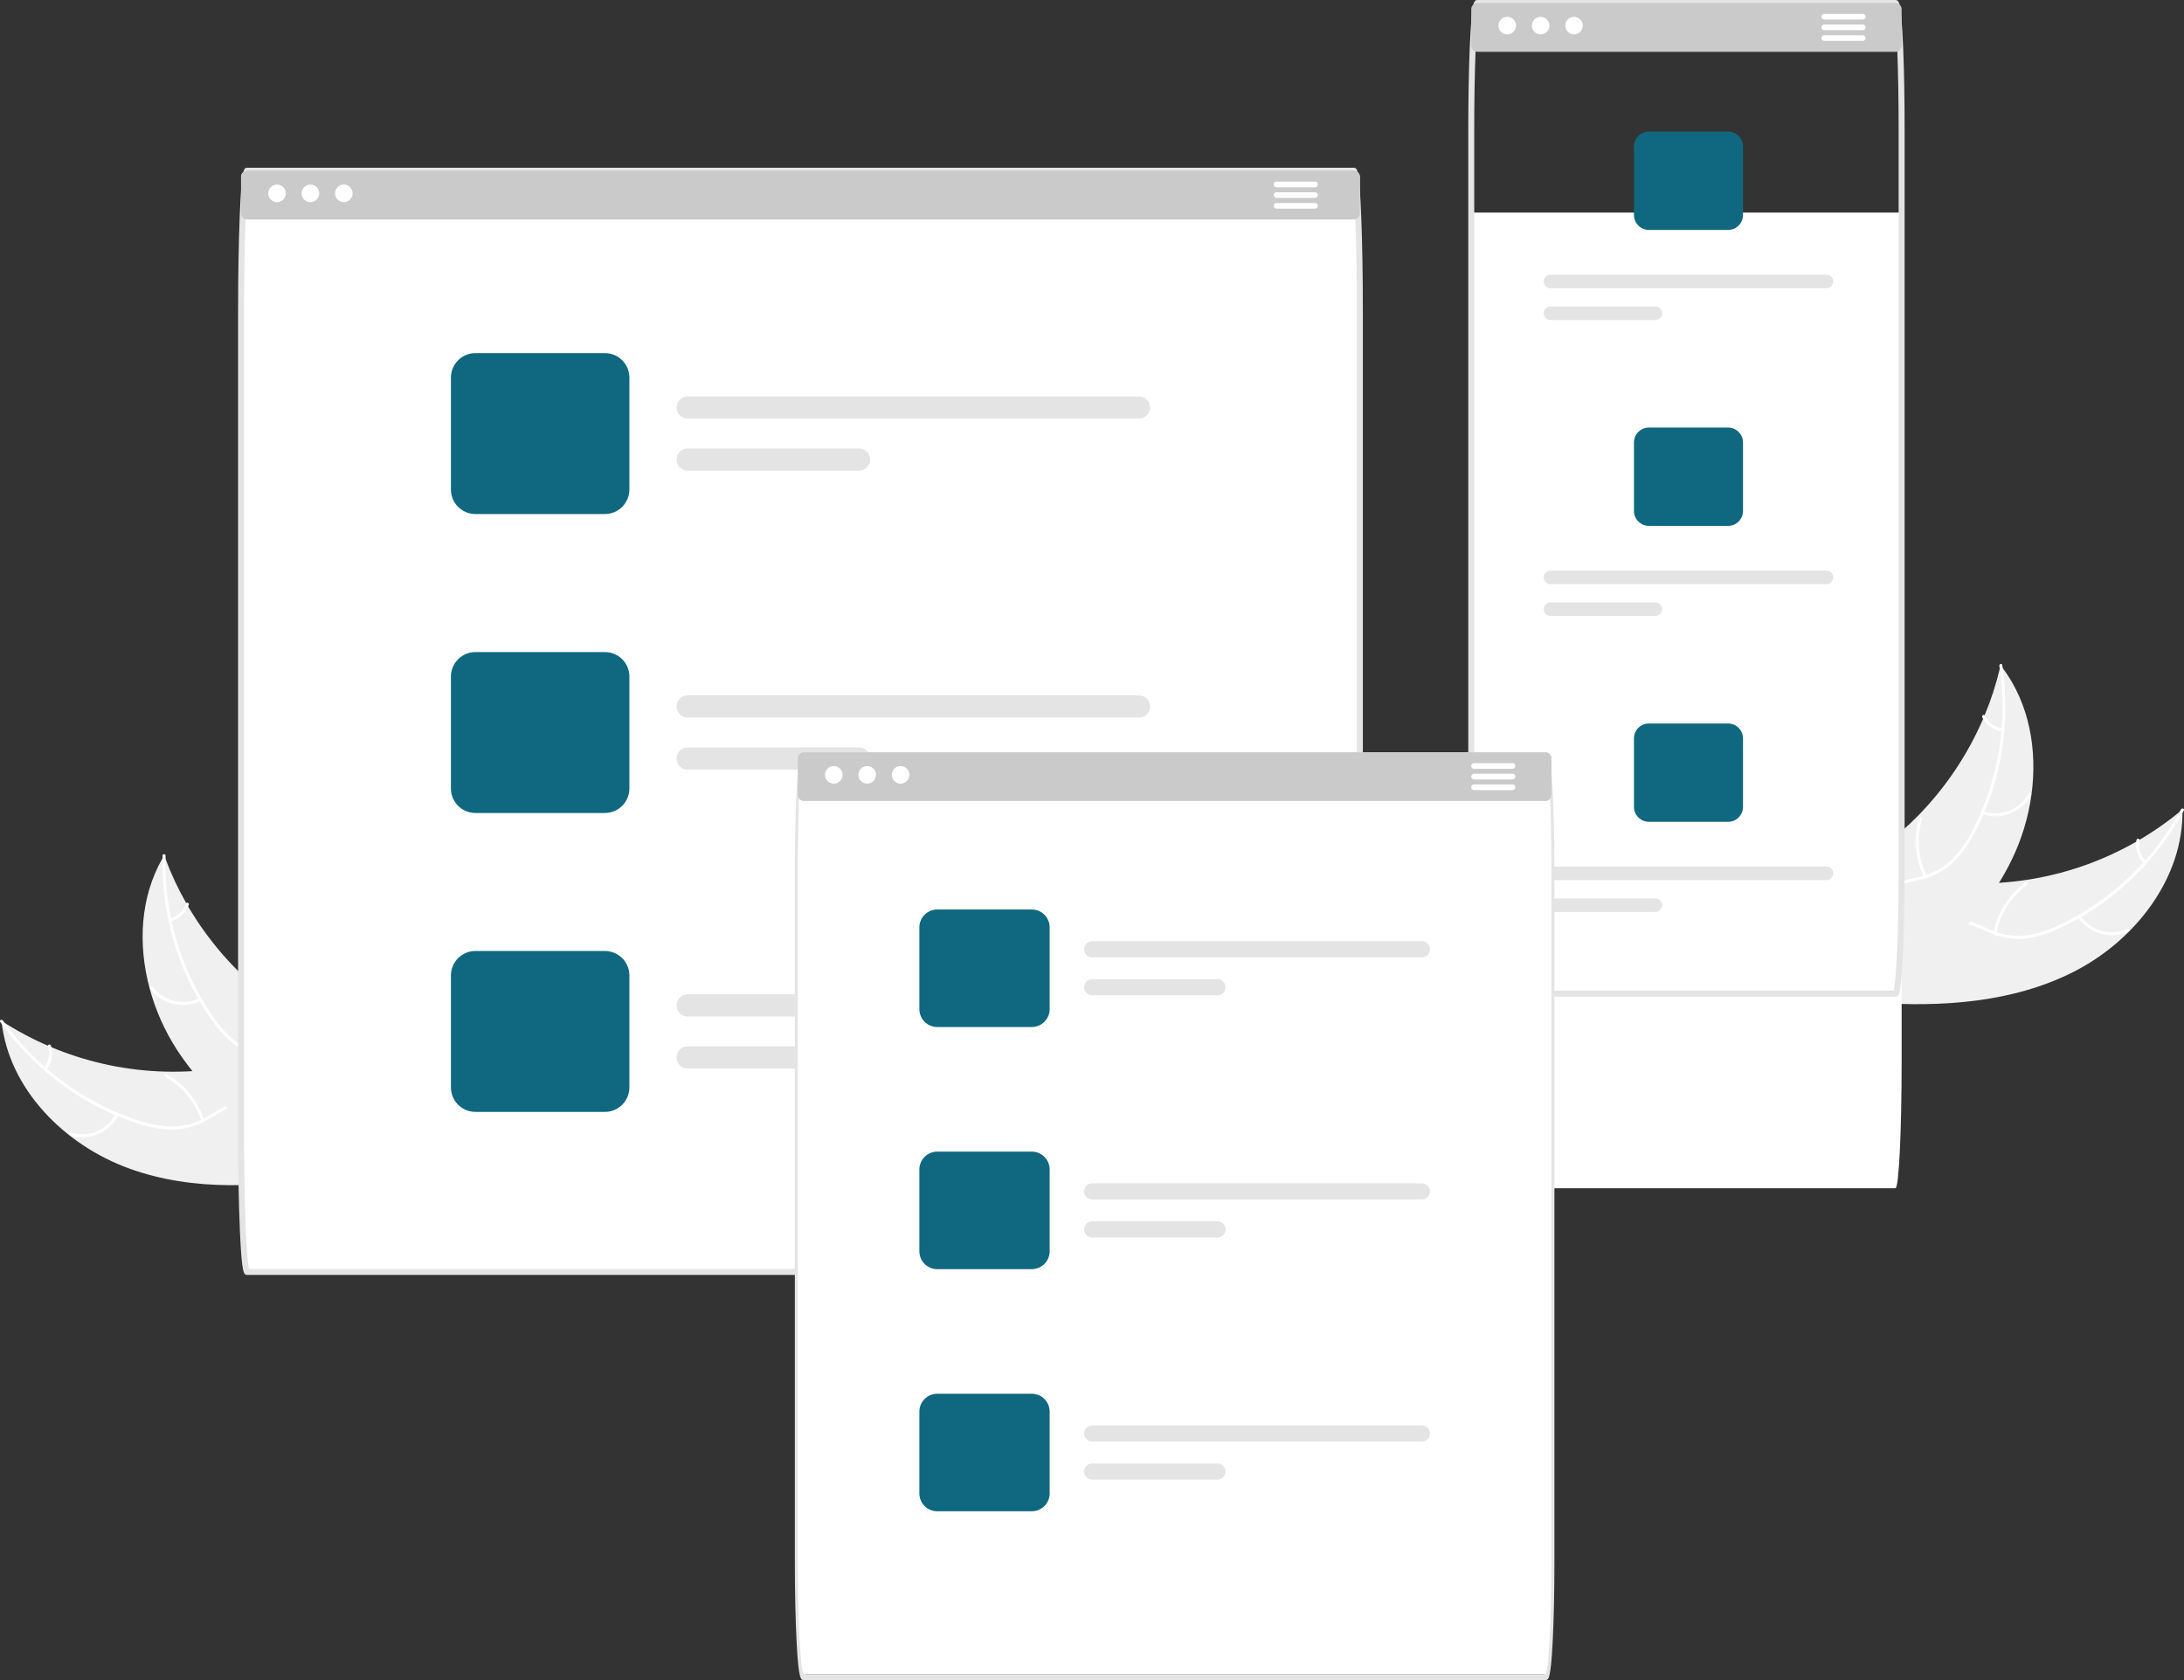 <?xml version="1.0" encoding="UTF-8"?>
<svg id="Layer_1" data-name="Layer 1" xmlns="http://www.w3.org/2000/svg" width="650" height="500" viewBox="0 0 650 500">
  <rect x="0" y="0" width="650" height="500" fill="#333333" stroke="none"/>
  <defs>
    <style>
      .cls-1 {
        fill: #f0f0f0;
      }

      .cls-2 {
        fill: #fff;
      }

      .cls-3 {
        fill: #e4e4e4;
      }

      .cls-4 {
        fill: #cacaca;
      }

      .cls-5 {
        fill: #106880;
      }
    </style>
  </defs>
  <path class="cls-1" d="m38.4,347.74c-19.18-6.97-35.84-23.64-37.95-43.92,18.62,12.07,40.92,17.17,62.95,14.39,8.49-1.1,17.82-3.21,25.08,1.32,4.52,2.81,7.33,7.81,8.62,12.97,1.29,5.16,1.23,10.55,1.16,15.87l.6,1.19c-20.04,3.88-41.27,5.15-60.46-1.82Z"/>
  <path class="cls-2" d="m.87,303.72c9.78,13.76,23.65,24.1,39.64,29.54,3.42,1.23,7.02,1.92,10.65,2.03,3.55,0,7.03-.95,10.08-2.75,2.88-1.62,5.64-3.61,8.86-4.51,3.35-.88,6.92-.28,9.81,1.63,3.62,2.27,6.2,5.7,8.61,9.14,2.68,3.82,5.4,7.84,9.58,10.16.51.28.04,1.05-.47.77-7.27-4.04-9.97-12.6-16.16-17.81-2.89-2.43-6.53-4-10.34-3.22-3.34.69-6.18,2.74-9.09,4.4-2.95,1.8-6.3,2.85-9.76,3.06-3.63.07-7.25-.48-10.69-1.62-7.8-2.44-15.17-6.1-21.83-10.83-7.64-5.36-14.3-11.98-19.7-19.58-.33-.47.46-.9.79-.43h0Z"/>
  <path class="cls-2" d="m35.26,331.82c-2.64,5.28-8.72,7.87-14.37,6.12-.55-.17-.31-1.04.24-.86,5.25,1.64,10.92-.79,13.35-5.72.26-.52,1.02-.05.77.47h0Z"/>
  <path class="cls-2" d="m59.89,333.56c-1.8-5.56-5.63-10.23-10.73-13.09-.51-.28-.04-1.05.47-.77,5.3,2.99,9.28,7.86,11.14,13.65.18.55-.7.76-.87.21h0Z"/>
  <path class="cls-2" d="m13.16,317.75c1.42-1.8,1.85-4.19,1.12-6.37-.18-.55.69-.76.87-.21.79,2.41.33,5.05-1.23,7.05-.13.21-.4.27-.62.15-.21-.13-.28-.4-.15-.62h0Z"/>
  <path class="cls-1" d="m48.87,254.57c.12.34.25.68.38,1.02,1.7,4.56,3.77,8.97,6.18,13.19.18.33.37.66.56.98,5.93,10.11,13.68,19.04,22.87,26.32,3.66,2.9,7.53,5.51,11.59,7.82,5.6,3.19,11.93,6.2,16.03,10.91.43.49.84,1,1.21,1.54l-7.43,32.4c-.05.07-.1.13-.15.2l-.24,1.31c-.22-.1-.44-.22-.66-.32-.13-.06-.25-.13-.38-.19-.08-.04-.17-.09-.25-.12-.03-.01-.06-.03-.08-.04-.08-.03-.15-.07-.22-.1-1.25-.63-2.5-1.27-3.74-1.91t-.01-.01c-9.54-4.85-18.47-10.81-26.61-17.76-.24-.21-.49-.42-.72-.65-3.58-3.17-6.89-6.64-9.9-10.35-1.64-2.04-3.18-4.16-4.61-6.35-3.68-5.68-6.44-11.9-8.19-18.43-3.48-13.03-2.75-27.02,3.85-38.58.17-.3.34-.58.51-.88Z"/>
  <path class="cls-2" d="m49.27,254.73c-.49,16.87,4.35,33.46,13.84,47.42,1.99,3.04,4.45,5.75,7.28,8.03,2.83,2.13,6.19,3.46,9.71,3.86,3.28.44,6.68.51,9.8,1.73,3.21,1.32,5.7,3.94,6.84,7.2,1.52,3.99,1.52,8.28,1.37,12.48-.17,4.66-.41,9.5,1.52,13.87.23.53-.6.86-.84.33-3.37-7.6-.36-16.05-2.16-23.93-.84-3.68-2.8-7.12-6.32-8.79-3.08-1.46-6.59-1.53-9.91-1.95-3.44-.34-6.75-1.51-9.63-3.42-2.94-2.13-5.5-4.74-7.56-7.72-4.75-6.64-8.43-13.99-10.9-21.77-2.87-8.87-4.19-18.16-3.92-27.48.02-.58.91-.44.89.13h0Z"/>
  <path class="cls-2" d="m59.79,297.84c-5.29,2.63-11.71,1.04-15.16-3.75-.34-.47.38-1.01.72-.54,3.21,4.47,9.19,5.94,14.11,3.46.52-.26.85.58.33.83h0Z"/>
  <path class="cls-2" d="m78.41,314.04c1.91-5.52,1.67-11.56-.68-16.91-.23-.53.6-.86.84-.33,2.43,5.57,2.67,11.85.67,17.59-.19.55-1.02.19-.83-.35Z"/>
  <path class="cls-2" d="m50.62,273.32c2.22-.58,4-2.24,4.74-4.41.18-.55,1.01-.19.83.35-.82,2.4-2.78,4.23-5.23,4.89-.23.08-.49-.03-.58-.25-.09-.23.02-.49.25-.58h0Z"/>
  <path class="cls-1" d="m617.28,289.15c18.18-9.27,32.66-27.86,32.26-48.24-17,14.26-38.5,22.06-60.7,22.01-8.56-.05-18.08-.99-24.73,4.39-4.14,3.35-6.31,8.65-6.95,13.93-.64,5.28.08,10.62.8,15.89l-.45,1.25c20.37,1.4,41.59.04,59.77-9.23Z"/>
  <path class="cls-2" d="m649.11,240.86c-8.01,14.86-20.5,26.82-35.7,34.19-3.24,1.64-6.73,2.77-10.32,3.33-3.52.43-7.09-.08-10.34-1.5-3.06-1.26-6.04-2.89-9.35-3.38-3.44-.46-6.9.57-9.53,2.83-3.31,2.69-5.45,6.42-7.42,10.13-2.19,4.12-4.39,8.44-8.26,11.25-.47.34.09,1.05.56.71,6.72-4.9,8.34-13.73,13.84-19.66,2.57-2.77,5.99-4.78,9.87-4.46,3.4.27,6.47,1.96,9.56,3.26,3.15,1.42,6.61,2.06,10.06,1.84,3.61-.38,7.13-1.36,10.41-2.92,7.44-3.38,14.3-7.92,20.33-13.43,6.92-6.25,12.71-13.64,17.14-21.85.27-.51-.57-.83-.84-.33h0Z"/>
  <path class="cls-2" d="m618.44,272.96c3.27,4.91,9.62,6.74,15.01,4.31.53-.24.18-1.07-.35-.83-5.01,2.27-10.93.56-13.95-4.04-.32-.48-1.02.08-.71.56Z"/>
  <path class="cls-2" d="m594.21,277.71c1.1-5.74,4.33-10.85,9.04-14.31.47-.34-.09-1.05-.56-.71-4.89,3.61-8.24,8.94-9.38,14.91-.11.57.79.67.89.11h0Z"/>
  <path class="cls-2" d="m638.64,256.29c-1.63-1.61-2.35-3.94-1.9-6.19.11-.57-.78-.67-.89-.11-.48,2.49.3,5.05,2.09,6.85.16.19.43.22.63.07.19-.15.23-.44.07-.63h0Z"/>
  <path class="cls-1" d="m595.42,197.96c-.08.35-.16.7-.25,1.06-1.13,4.73-2.63,9.36-4.51,13.85-.14.35-.29.7-.44,1.05-4.64,10.76-11.24,20.57-19.46,28.93-3.28,3.32-6.8,6.39-10.54,9.18-5.17,3.85-11.08,7.62-14.57,12.8-.37.54-.71,1.09-1.01,1.67l11.36,31.24c.06.06.12.12.18.18l.4,1.27c.2-.13.41-.27.61-.4.12-.08.23-.16.35-.23.08-.05.16-.1.23-.15.03-.02.05-.03.07-.05.07-.04.14-.09.2-.13,1.16-.78,2.32-1.56,3.48-2.36t.01-.01c8.87-5.98,17-12.99,24.22-20.89.21-.24.43-.48.64-.73,3.16-3.59,6.02-7.43,8.55-11.49,1.38-2.22,2.65-4.52,3.79-6.87,2.95-6.08,4.93-12.6,5.86-19.29,1.85-13.35-.6-27.15-8.57-37.81-.2-.27-.41-.54-.62-.81Z"/>
  <path class="cls-2" d="m595.05,198.18c2.56,16.68-.2,33.74-7.9,48.76-1.6,3.26-3.7,6.25-6.24,8.86-2.55,2.46-5.71,4.2-9.16,5.02-3.2.84-6.57,1.32-9.51,2.92-3.02,1.7-5.17,4.61-5.91,7.99-1.02,4.14-.49,8.4.18,12.55.74,4.61,1.58,9.38.19,13.95-.17.55.7.78.87.23,2.41-7.95-1.62-15.98-.8-24.02.38-3.75,1.9-7.41,5.19-9.5,2.88-1.83,6.35-2.33,9.6-3.15,3.38-.76,6.51-2.33,9.14-4.58,2.66-2.47,4.87-5.38,6.56-8.59,3.9-7.18,6.65-14.92,8.14-22.95,1.75-9.15,1.93-18.54.51-27.75-.09-.57-.95-.33-.87.24h0Z"/>
  <path class="cls-2" d="m589.91,242.25c5.57,1.96,11.75-.41,14.58-5.58.28-.51-.5-.96-.78-.45-2.63,4.83-8.39,7.02-13.58,5.17-.55-.19-.77.68-.23.87h0Z"/>
  <path class="cls-2" d="m573.43,260.62c-2.58-5.24-3.08-11.26-1.41-16.86.17-.55-.7-.78-.87-.23-1.73,5.83-1.19,12.09,1.5,17.54.26.52,1.03.06.78-.45h0Z"/>
  <path class="cls-2" d="m595.99,216.79c-2.28-.3-4.25-1.73-5.25-3.8-.25-.52-1.03-.07-.78.45,1.11,2.28,3.28,3.85,5.79,4.21.24.05.48-.09.55-.32.06-.24-.08-.48-.32-.55h0Z"/>
  <path class="cls-2" d="m565.97,63.26h-128.09v8.23c0,.42.14.83.41,1.16-.26,6.43-.41,14.64-.41,23.57v220.01c0,20.62.83,37.4,1.84,37.4h124.4c1.02,0,1.84-16.78,1.84-37.4V96.21c0-8.92-.15-17.13-.41-23.57.27-.33.41-.74.41-1.16v-8.23Z"/>
  <path class="cls-3" d="m564.12,296.59h-124.4c-.97,0-1.61,0-2.19-11.81-.35-7.09-.54-16.49-.54-26.48V38.29c0-8.62.15-17.01.41-23.6.17-3.96.36-7.13.56-9.43.41-4.5.8-5.26,1.76-5.26h124.4c.96,0,1.35.76,1.76,5.26.21,2.31.4,5.48.56,9.43h0c.26,6.59.41,14.97.41,23.6v220.01c0,9.99-.19,19.39-.54,26.48-.58,11.81-1.22,11.81-2.19,11.81Zm-123.9-1.78h123.39c.64-2.43,1.46-15.63,1.46-36.51V38.29c0-8.61-.15-16.96-.41-23.53h0c-.16-3.92-.35-7.07-.56-9.34-.08-1.22-.25-2.44-.5-3.64h-123.37c-.25,1.2-.42,2.42-.5,3.64-.21,2.27-.39,5.41-.56,9.34-.26,6.57-.41,14.93-.41,23.53v220.01c0,20.88.81,34.08,1.46,36.51Z"/>
  <path class="cls-4" d="m564.12.89h-124.4c-1.02,0-1.84.83-1.84,1.84v10.84c0,.42.14.83.41,1.16.35.43.88.68,1.43.69h124.4c.56,0,1.08-.25,1.43-.69.27-.33.41-.74.41-1.16V2.73c0-1.02-.83-1.84-1.84-1.84Z"/>
  <circle id="b800b2fc-3bcc-4a40-9972-a80335d602c8" class="cls-2" cx="448.58" cy="7.62" r="2.62"/>
  <circle id="fa63cc97-e384-451c-9b8c-3b6845b8b0f6" class="cls-2" cx="458.52" cy="7.62" r="2.62"/>
  <circle id="beaeadfc-8efd-4e6c-adaf-945ac9d4d623" class="cls-2" cx="468.46" cy="7.62" r="2.62"/>
  <path class="cls-2" d="m554.39,4.13h-11.45c-.47,0-.84.38-.85.85,0,.13.03.25.09.36.14.29.43.48.76.48h11.45c.33,0,.63-.19.77-.48.05-.11.08-.24.08-.36,0-.47-.38-.84-.85-.85h0Z"/>
  <path class="cls-2" d="m554.39,7.3h-11.45c-.47,0-.85.38-.84.85,0,.47.38.84.84.84h11.45c.47,0,.85-.38.85-.84,0-.47-.38-.85-.84-.85h0Z"/>
  <path class="cls-2" d="m554.39,10.48h-11.45c-.47,0-.85.38-.84.85,0,.47.38.84.84.84h11.45c.47,0,.85-.38.85-.84,0-.47-.38-.85-.84-.85h0Z"/>
  <path class="cls-5" d="m514.3,39.16h-23.55c-2.46,0-4.45,1.99-4.45,4.45v20.37c0,2.45,2,4.44,4.45,4.45h23.55c2.46,0,4.45-1.99,4.45-4.45v-20.37c0-2.46-2-4.44-4.45-4.45Z"/>
  <path class="cls-3" d="m543.56,81.74h-82.09c-1.12,0-2.02.9-2.02,2.02s.91,2.02,2.02,2.02h82.09c1.12,0,2.02-.9,2.02-2.02s-.91-2.02-2.02-2.02Z"/>
  <path class="cls-3" d="m492.65,91.21h-31.18c-1.12,0-2.02.9-2.02,2.02s.91,2.02,2.02,2.02h31.18c1.12,0,2.02-.9,2.02-2.02s-.91-2.02-2.02-2.02h0Z"/>
  <path class="cls-5" d="m514.3,127.24h-23.55c-2.46,0-4.45,1.99-4.45,4.45v20.37c0,2.45,2,4.44,4.45,4.45h23.55c2.46,0,4.45-1.99,4.45-4.45v-20.37c0-2.46-2-4.44-4.45-4.45Z"/>
  <path class="cls-3" d="m543.56,169.82h-82.09c-1.12,0-2.02.9-2.02,2.02s.91,2.02,2.02,2.02h82.09c1.12,0,2.02-.9,2.02-2.02s-.91-2.02-2.02-2.02Z"/>
  <path class="cls-3" d="m492.65,179.28h-31.18c-1.12,0-2.02.9-2.02,2.02s.91,2.02,2.02,2.02h31.18c1.12,0,2.02-.9,2.02-2.02s-.91-2.02-2.02-2.02h0Z"/>
  <path class="cls-5" d="m514.3,215.31h-23.55c-2.46,0-4.45,1.99-4.45,4.45v20.37c0,2.45,2,4.44,4.45,4.45h23.55c2.46,0,4.45-1.99,4.45-4.45v-20.37c0-2.46-2-4.44-4.45-4.45Z"/>
  <path class="cls-3" d="m543.56,257.89h-82.09c-1.12,0-2.02.9-2.03,2.01s.9,2.02,2.02,2.03h82.1c1.12,0,2.02-.9,2.03-2.01s-.9-2.02-2.02-2.03h-.01Z"/>
  <path class="cls-3" d="m492.65,267.36h-31.18c-1.12,0-2.02.9-2.03,2.01s.9,2.02,2.02,2.03h31.19c1.12,0,2.02-.9,2.03-2.01s-.9-2.02-2.02-2.03h-.01Z"/>
  <path class="cls-2" d="m404.73,52.65c0-1.02-.83-1.84-1.84-1.84H73.59c-1.02,0-1.84.83-1.84,1.84v10.84c0,.45.17.89.47,1.22-.29,7.36-.47,17.05-.47,27.68v244.57c0,22.94.83,41.58,1.84,41.58h329.29c1.02,0,1.84-18.65,1.84-41.58V92.38c0-10.62-.18-20.32-.47-27.68.31-.33.47-.77.47-1.22v-10.84Z"/>
  <path class="cls-3" d="m402.88,379.42H73.59c-1.01,0-1.61,0-2.19-13.04-.35-7.88-.54-18.33-.54-29.43V92.38c0-10.24.17-20.08.47-27.71.59-14.75,1.25-14.75,2.26-14.75h329.29c1.01,0,1.68,0,2.26,14.75h0c.3,7.63.47,17.47.47,27.71v244.57c0,11.1-.19,21.55-.54,29.43-.58,13.04-1.19,13.04-2.19,13.04Zm-328.77-1.78h328.25c.73-2.79,1.47-18.45,1.47-40.69V92.38c0-10.22-.17-20.04-.47-27.64h0c-.37-9.34-.8-12.19-1.01-13.04H74.12c-.21.85-.64,3.7-1.01,13.04-.3,7.61-.47,17.43-.47,27.64v244.57c0,22.24.74,37.9,1.47,40.69Z"/>
  <path class="cls-4" d="m402.88,50.81H73.59c-1.02,0-1.84.83-1.84,1.84v10.84c0,.45.17.89.47,1.22.35.4.85.62,1.37.62h329.29c.53,0,1.03-.23,1.37-.62.31-.33.47-.77.47-1.22v-10.84c0-1.02-.83-1.84-1.84-1.84Z"/>
  <circle id="b7005a6f-2f7f-4001-b097-d8b6c117468f" class="cls-2" cx="82.45" cy="57.54" r="2.62"/>
  <circle id="a0adf4f5-8105-4330-a35a-c3adb8f4e7bc" class="cls-2" cx="92.39" cy="57.54" r="2.62"/>
  <circle id="a64b73a5-7207-44c1-bcaf-f99ab7b9c6dc" class="cls-2" cx="102.33" cy="57.54" r="2.62"/>
  <path class="cls-2" d="m391.37,54.04h-11.45c-.47,0-.85.38-.84.85,0,.47.38.84.84.84h11.45c.47,0,.85-.38.85-.84,0-.47-.38-.85-.84-.85h0Z"/>
  <path class="cls-2" d="m391.37,57.22h-11.45c-.47,0-.85.38-.84.85,0,.47.38.84.84.84h11.45c.47,0,.85-.38.85-.84,0-.47-.38-.85-.84-.85h0Z"/>
  <path class="cls-2" d="m391.37,60.4h-11.45c-.47,0-.85.38-.84.85,0,.47.38.84.84.84h11.45c.47,0,.85-.38.85-.84,0-.47-.38-.85-.84-.85h0Z"/>
  <path class="cls-5" d="m180.03,105.09h-38.54c-4.02,0-7.28,3.26-7.29,7.28v33.33c0,4.02,3.26,7.27,7.29,7.28h38.54c4.02,0,7.28-3.26,7.29-7.28v-33.33c0-4.02-3.26-7.27-7.29-7.28Z"/>
  <path class="cls-3" d="m338.98,117.98h-134.32c-1.83,0-3.31,1.48-3.3,3.31,0,1.82,1.48,3.3,3.3,3.3h134.32c1.83,0,3.31-1.48,3.3-3.31,0-1.82-1.48-3.3-3.3-3.3Z"/>
  <path class="cls-3" d="m255.67,133.47h-51.02c-1.83,0-3.31,1.48-3.3,3.31,0,1.82,1.48,3.3,3.3,3.3h51.02c1.83,0,3.31-1.48,3.3-3.31,0-1.82-1.48-3.3-3.3-3.3Z"/>
  <path class="cls-5" d="m180.03,194.06h-38.54c-4.02,0-7.28,3.26-7.29,7.28v33.33c0,4.02,3.26,7.27,7.29,7.28h38.54c4.02,0,7.28-3.26,7.29-7.28v-33.33c0-4.02-3.26-7.27-7.29-7.28Z"/>
  <path class="cls-3" d="m338.98,206.95h-134.32c-1.83,0-3.31,1.48-3.3,3.31,0,1.82,1.48,3.3,3.3,3.3h134.32c1.83,0,3.31-1.48,3.3-3.31,0-1.82-1.48-3.3-3.3-3.3Z"/>
  <path class="cls-3" d="m255.67,222.44h-51.02c-1.83,0-3.31,1.48-3.3,3.31,0,1.82,1.48,3.3,3.3,3.3h51.02c1.83,0,3.31-1.48,3.3-3.31,0-1.82-1.48-3.3-3.3-3.3Z"/>
  <path class="cls-5" d="m180.03,283.02h-38.54c-4.02,0-7.28,3.26-7.29,7.28v33.33c0,4.02,3.26,7.27,7.29,7.28h38.54c4.02,0,7.28-3.26,7.29-7.28v-33.33c0-4.02-3.26-7.27-7.29-7.28Z"/>
  <path class="cls-3" d="m338.98,295.91h-134.32c-1.83,0-3.31,1.48-3.3,3.31,0,1.82,1.48,3.3,3.3,3.3h134.32c1.83,0,3.31-1.48,3.3-3.31,0-1.82-1.48-3.3-3.3-3.3Z"/>
  <path class="cls-3" d="m255.67,311.4h-51.02c-1.83,0-3.31,1.48-3.3,3.31,0,1.82,1.48,3.3,3.3,3.3h51.02c1.83,0,3.31-1.48,3.3-3.31,0-1.82-1.48-3.3-3.3-3.3Z"/>
  <path class="cls-3" d="m459.9,500h-220.61c-.93,0-1.61,0-2.19-11.05-.35-6.6-.54-15.35-.54-24.65v-204.74c0-9.3.19-18.05.54-24.65.59-11.05,1.26-11.05,2.19-11.05h220.61c.93,0,1.61,0,2.19,11.05.35,6.6.54,15.35.54,24.65v204.74c0,9.3-.19,18.05-.54,24.65-.59,11.05-1.26,11.05-2.19,11.05Zm-220.12-1.78h219.63c.64-2.3,1.45-14.58,1.45-33.92v-204.74c0-19.33-.81-31.61-1.45-33.92h-219.63c-.64,2.3-1.45,14.58-1.45,33.92v204.74c0,19.33.81,31.61,1.45,33.92Z"/>
  <g>
    <path class="cls-2" d="m459.9,498.22h-220.61c-1.02,0-1.84-15.61-1.84-34.81v-204.74c0-19.19.83-34.81,1.84-34.81h220.61c1.02,0,1.84,15.61,1.84,34.81v204.74c0,19.19-.83,34.81-1.84,34.81Z"/>
    <path class="cls-4" d="m459.9,238.39h-220.61c-1.02,0-1.84-.83-1.84-1.84v-10.84c0-1.02.83-1.84,1.84-1.84h220.61c1.02,0,1.84.83,1.84,1.84v10.84c0,1.02-.83,1.84-1.84,1.84Z"/>
    <circle id="a9432236-99f6-4733-9920-e312ad95354d" class="cls-2" cx="248.15" cy="230.6" r="2.62"/>
    <circle id="fc8d1cb9-e477-4d66-a241-a00170356ca4" class="cls-2" cx="258.09" cy="230.6" r="2.62"/>
    <circle id="bc1189a4-69b8-41a6-80e2-1e52c3b8abfb" class="cls-2" cx="268.03" cy="230.6" r="2.62"/>
    <path class="cls-2" d="m450.16,228.8h-11.45c-.47,0-.85-.38-.85-.85s.38-.85.85-.85h11.45c.47,0,.85.38.84.85,0,.46-.38.84-.84.84Z"/>
    <path class="cls-2" d="m450.16,231.98h-11.45c-.47,0-.85-.38-.85-.85s.38-.85.85-.85h11.45c.47,0,.85.38.85.85s-.38.85-.85.85h0Z"/>
    <path class="cls-2" d="m450.16,235.15h-11.45c-.47,0-.85-.38-.85-.85s.38-.85.85-.85h11.45c.47,0,.85.38.84.85,0,.46-.38.84-.84.84Z"/>
    <path class="cls-5" d="m307.08,305.65h-28.14c-2.94,0-5.32-2.38-5.32-5.32v-24.34c0-2.93,2.38-5.31,5.32-5.32h28.14c2.94,0,5.32,2.38,5.32,5.32v24.34c0,2.93-2.38,5.31-5.32,5.32Z"/>
    <path class="cls-3" d="m423.16,284.92h-98.09c-1.33,0-2.42-1.08-2.42-2.41s1.08-2.41,2.42-2.41h98.09c1.33,0,2.42,1.08,2.42,2.41s-1.08,2.41-2.42,2.41Z"/>
    <path class="cls-3" d="m362.32,296.23h-37.26c-1.33,0-2.42-1.08-2.42-2.41,0-1.33,1.08-2.41,2.41-2.42h37.26c1.33,0,2.42,1.07,2.42,2.41,0,1.33-1.07,2.42-2.41,2.42,0,0,0,0-.01,0h0Z"/>
    <path class="cls-5" d="m307.08,377.71h-28.14c-2.94,0-5.32-2.38-5.32-5.32v-24.34c0-2.93,2.38-5.31,5.32-5.32h28.14c2.94,0,5.32,2.38,5.32,5.32v24.34c0,2.93-2.38,5.31-5.32,5.32Z"/>
    <path class="cls-3" d="m423.16,356.98h-98.09c-1.33,0-2.42-1.08-2.42-2.41s1.08-2.41,2.42-2.41h98.09c1.33,0,2.42,1.08,2.42,2.41s-1.08,2.41-2.42,2.41Z"/>
    <path class="cls-3" d="m362.32,368.29h-37.26c-1.33,0-2.42-1.08-2.42-2.41s1.08-2.41,2.42-2.41h37.26c1.33,0,2.42,1.08,2.42,2.41s-1.08,2.41-2.42,2.41h0Z"/>
    <path class="cls-5" d="m307.08,449.77h-28.14c-2.94,0-5.32-2.38-5.32-5.32v-24.34c0-2.93,2.38-5.31,5.32-5.32h28.14c2.94,0,5.32,2.38,5.32,5.32v24.34c0,2.93-2.38,5.31-5.32,5.32Z"/>
    <path class="cls-3" d="m423.16,429.04h-98.09c-1.33,0-2.42-1.08-2.42-2.41s1.08-2.41,2.42-2.41h98.09c1.33,0,2.42,1.08,2.42,2.41s-1.08,2.41-2.42,2.41Z"/>
    <path class="cls-3" d="m362.32,440.35h-37.26c-1.33,0-2.42-1.08-2.42-2.41s1.08-2.41,2.42-2.41h37.26c1.33,0,2.42,1.08,2.42,2.41s-1.08,2.41-2.42,2.41h0Z"/>
  </g>
</svg>